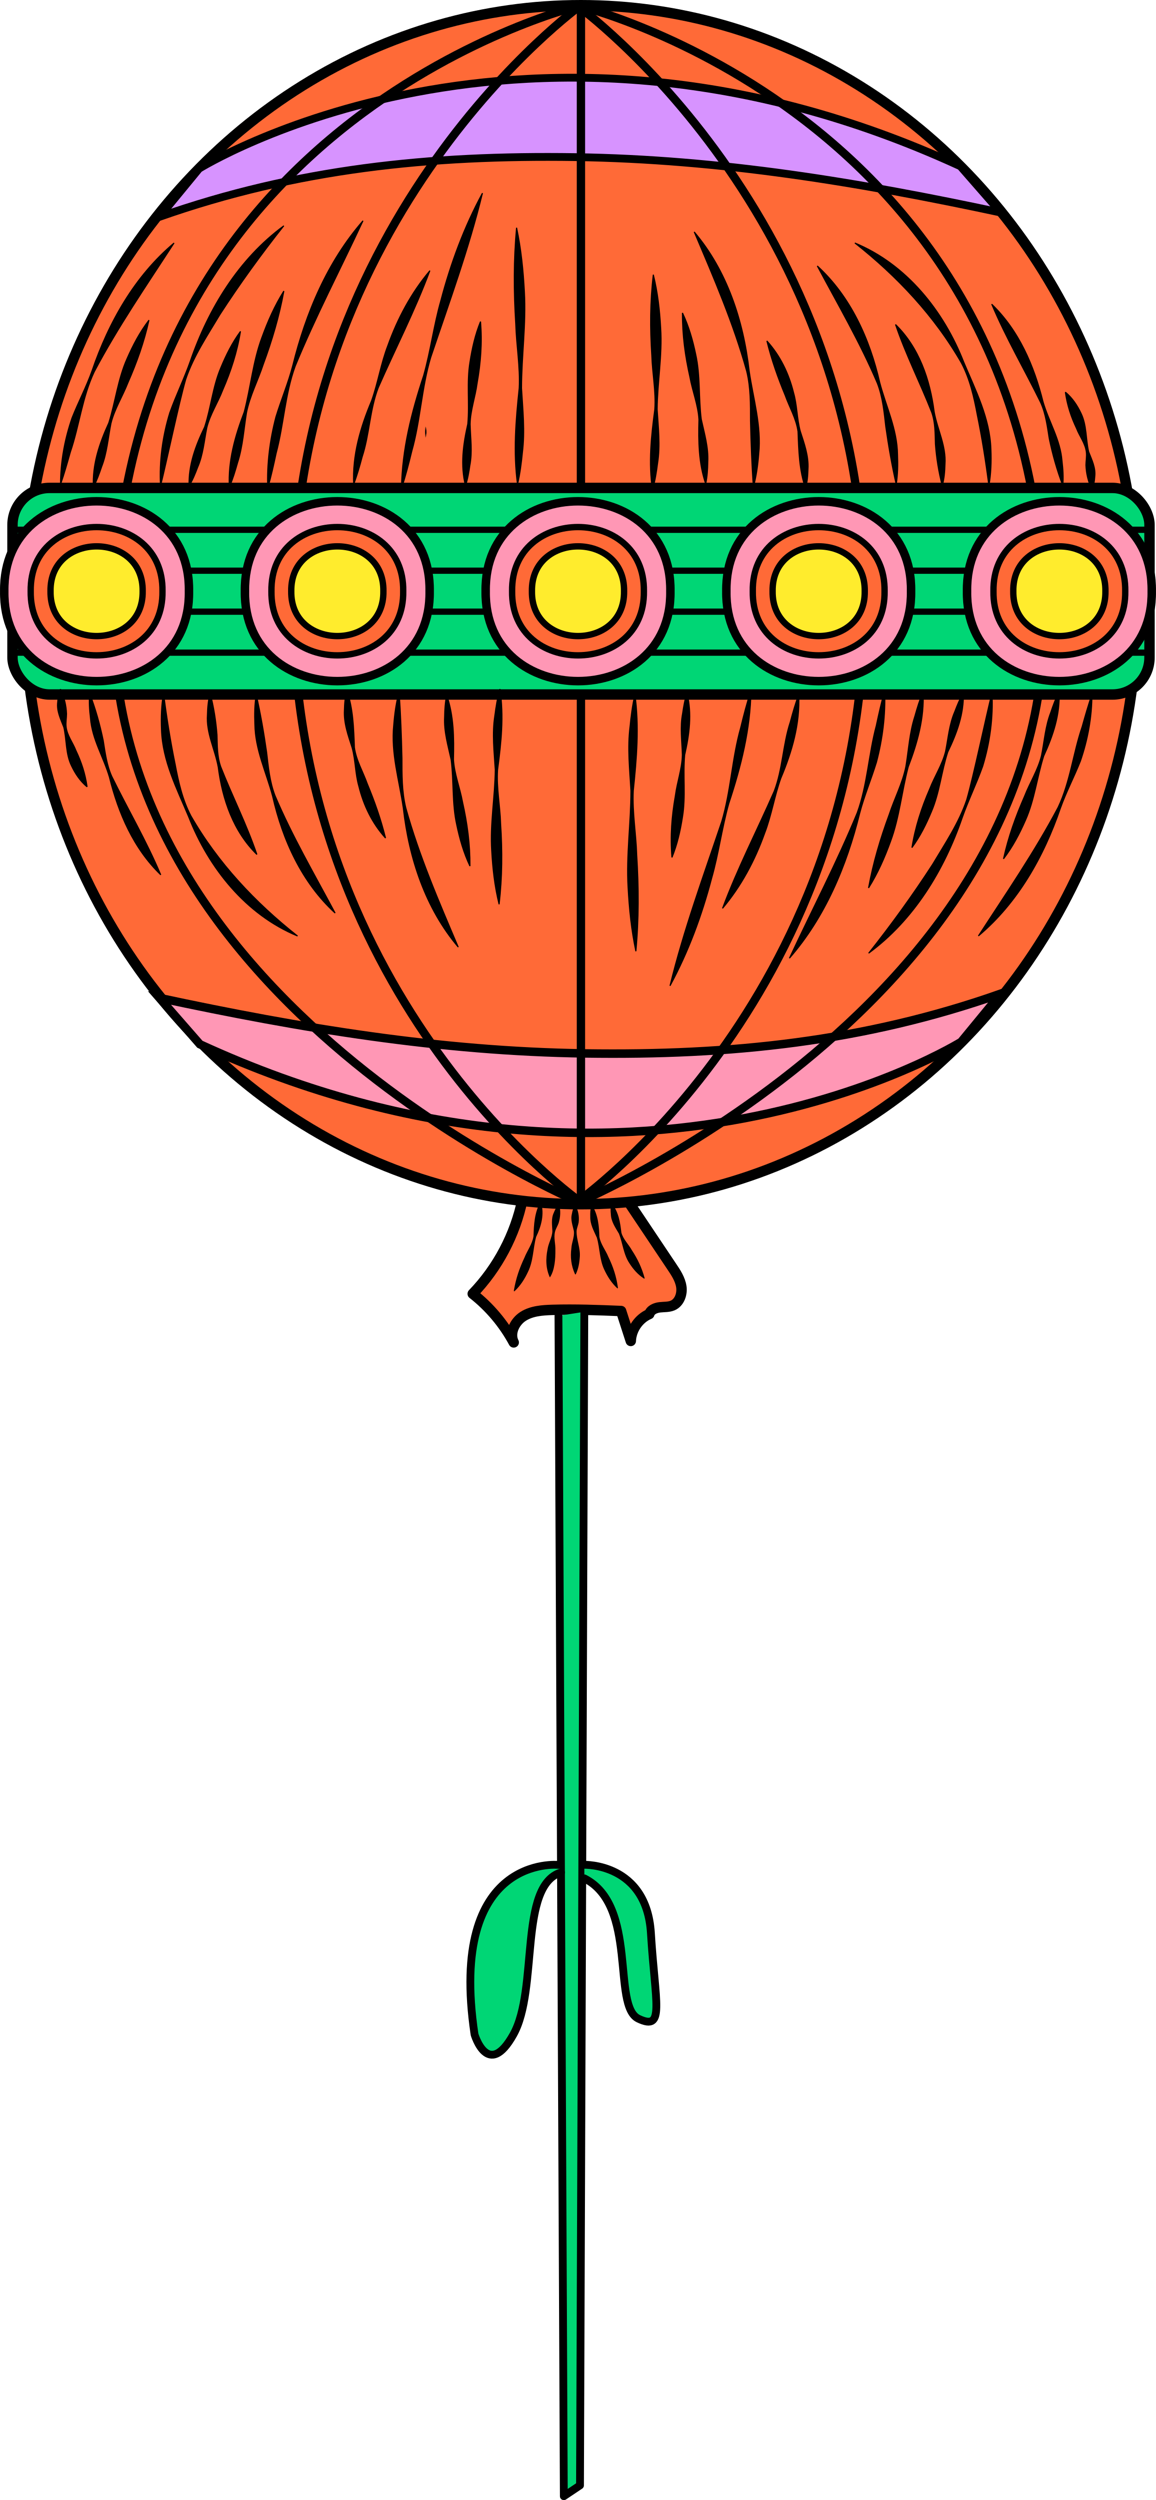 <?xml version="1.0" encoding="UTF-8"?>
<svg id="_레이어_1" data-name="레이어 1" xmlns="http://www.w3.org/2000/svg" viewBox="0 0 222.19 480.22">
  <defs>
    <style>
      .cls-1, .cls-2, .cls-3, .cls-4, .cls-5, .cls-6, .cls-7, .cls-8, .cls-9, .cls-10 {
        stroke: #000;
      }

      .cls-1, .cls-2, .cls-6, .cls-7, .cls-8, .cls-9 {
        stroke-linecap: round;
        stroke-linejoin: round;
      }

      .cls-1, .cls-3 {
        fill: #00d675;
      }

      .cls-1, .cls-8 {
        stroke-width: 1.5px;
      }

      .cls-2 {
        stroke-width: 1.6px;
      }

      .cls-2, .cls-4 {
        fill: none;
      }

      .cls-3, .cls-4, .cls-5, .cls-10 {
        stroke-miterlimit: 10;
      }

      .cls-3, .cls-7, .cls-10 {
        stroke-width: 2px;
      }

      .cls-4 {
        stroke-width: 1.2px;
      }

      .cls-11 {
        fill: #000;
        stroke-width: 0px;
      }

      .cls-5 {
        fill: #ff97b5;
        stroke-width: 1.63px;
  animation: colorChange3 2s linear infinite;
}

@keyframes colorChange3 {
  0% {
    fill: #FFEC2D;
  }
  33% {
    fill: #d793ff;
  }
  66% {
    fill: #d793ff;
  }
  100% {
    fill: #00D675;
  }
}

.cls-6 {
  fill: #ffec2d;
  animation: colorChange1 1s infinite alternate;
}

@keyframes colorChange1 {
  0% {
    fill: #FFEC2D;
  }
  50% {
    fill: #FFAE00;
  }
  100% {
    fill: #FFEC2D;
  }
}


      .cls-6, .cls-9 {
        stroke-width: 1.22px;
      }

      .cls-7, .cls-9, .cls-10 {
        fill: #ff6a37;
      }

      .cls-8 {
        fill: #d793ff;
  animation: colorChange 2s linear infinite;
}

@keyframes colorChange {
  0% {
    fill: #d793ff;
  }
  33% {
    fill: #FFEC2D;
  }
  66% {
    fill: #00D675;
  }
  100% {
    fill: #d793ff;
  }
}


    </style>
  </defs>
  <path class="cls-7" d="M100.43,230.37c-1.4,6.78-4.76,13.15-9.57,18.14,3.23,2.53,5.93,5.73,7.88,9.34-.89-1.73.16-3.95,1.8-5s3.68-1.19,5.63-1.25c4.4-.13,8.81.04,13.21.22.62,1.92,1.24,3.83,1.86,5.75.09-2.2,1.53-4.3,3.56-5.17.25-.81,1.17-1.19,2.01-1.29s1.72-.02,2.5-.36c1.3-.58,1.86-2.22,1.64-3.63s-1.03-2.65-1.83-3.83c-2.79-4.17-5.58-8.34-8.37-12.5l-20.33-.42Z"/>
  <ellipse class="cls-10" cx="111.66" cy="116.15" rx="106.95" ry="115.15"/>
  <path class="cls-8" d="M38.25,32.41s62.55-39.03,146.35-.47l7.77,8.89c-27.31-5.84-53.86-10.24-81.79-10.65-27.93-.41-53.59,2.21-79.93,11.48l7.6-9.24Z"/>
  <path class="cls-5" d="M184.77,200.11s-62.55,39.03-146.35.47l-7.77-8.89c27.31,5.84,53.86,10.24,81.79,10.65,27.93.41,53.59-2.21,79.93-11.48l-7.6,9.24Z"/>
  <path class="cls-2" d="M111.66,1s-55.9,40.25-55.32,115.9c.59,75.65,55.32,114.02,55.32,114.02"/>
  <path class="cls-2" d="M111.66,1S24.3,21.8,21.85,116.9c-1.95,75.63,89.81,114.18,89.81,114.18"/>
  <path class="cls-2" d="M110.86,1s55.9,40.25,55.32,115.9c-.59,75.65-55.32,114.02-55.32,114.02"/>
  <path class="cls-2" d="M110.86,1s87.36,20.8,89.81,115.9c1.95,75.63-89.81,114.18-89.81,114.18"/>
  <line class="cls-2" x1="111.66" y1="1" x2="111.66" y2="231.31"/>
  <path class="cls-11" d="M103.99,230.93c.69,2.31.04,4.6-.95,6.67-.58,2.19-.52,4.56-1.53,6.64-.64,1.38-1.45,2.69-2.61,3.77-.05.05-.16,0-.14-.07.38-2.31,1.07-4.32,2.04-6.37.54-1.36,1.51-2.62,1.74-4.1.07-2.26.19-4.49,1.3-6.56.03-.07.14-.06.16.02h0Z"/>
  <path class="cls-11" d="M107.52,231.38c.25,1.22.21,2.39-.15,3.55-.2.55-.55,1.09-.69,1.66-.3,1.15.12,2.38.07,3.53.02,1.63-.13,3.88-1.06,5.25-.8-1.72-.82-3.6-.45-5.4.16-1.17.88-2.27.93-3.47-.04-1.19-.27-2.42.27-3.56.23-.56.49-1.11.92-1.61.04-.05.14-.03.16.04h0Z"/>
  <path class="cls-11" d="M110.62,231.51c.54,1.05.74,2.16.6,3.3-.1.55-.36,1.1-.4,1.66-.03,1.66.76,3.27.62,4.96-.07,1.1-.25,2.21-.76,3.31-.03.07-.13.07-.16,0-.74-1.63-.92-3.25-.7-4.96.05-1.1.62-2.2.48-3.31-.22-1.09-.68-2.16-.38-3.3.1-.55.23-1.1.53-1.66.03-.06.13-.06.16,0h0Z"/>
  <path class="cls-11" d="M113.81,231.51c1.16,1.88,1.33,3.97,1.4,6.09.24,1.38,1.2,2.53,1.71,3.8.93,1.91,1.56,3.79,1.85,5.97.01.07-.09.13-.14.07-1.09-1.01-1.86-2.23-2.46-3.51-.95-1.94-.87-4.17-1.45-6.2-.57-1.29-1.31-2.56-1.27-4.04-.02-.71,0-1.43.21-2.16.02-.07.12-.09.16-.02h0Z"/>
  <path class="cls-11" d="M117.64,231.18c1.29,1.75,1.55,3.55,1.8,5.6.35,1.27,1.39,2.24,2.01,3.36,1.1,1.67,1.9,3.34,2.45,5.35.02.07-.07.14-.13.09-1.19-.77-2.08-1.81-2.8-2.94-1.14-1.71-1.27-3.82-2.01-5.68-.67-1.15-1.49-2.29-1.55-3.69-.07-.67-.09-1.35.08-2.06.01-.07.12-.09.16-.03h0Z"/>
  <polyline class="cls-1" points="107.34 252.74 108.37 479.47 111.48 477.39 112.31 251.97"/>
  <path class="cls-1" d="M107.34,358.21s-21.3-2.15-16.13,32.57c0,0,2.59,8.75,7.47,0s.94-28.57,9.15-31.13"/>
  <path class="cls-1" d="M112.31,358.19s11.97-.37,12.8,13.12c.82,13.49,2.76,18.89-2.4,16.44s0-21.71-10.39-26.95"/>
  <rect class="cls-3" x="2.4" y="93.72" width="218.54" height="39.68" rx="7.11" ry="7.11"/>
  <g>
    <line class="cls-4" x1="2.4" y1="101.76" x2="221.37" y2="101.76"/>
    <line class="cls-4" x1="2.4" y1="109.62" x2="221.37" y2="109.62"/>
    <line class="cls-4" x1="2.4" y1="117.49" x2="221.37" y2="117.49"/>
    <line class="cls-4" x1="2.4" y1="125.36" x2="221.37" y2="125.36"/>
  </g>
  <g>
    <path class="cls-5" d="M36.32,113.56c.34,23.03-35.84,23.03-35.5,0-.34-23.03,35.84-23.03,35.5,0Z"/>
    <path class="cls-9" d="M31.23,113.56c.24,16.43-25.57,16.43-25.33,0-.24-16.43,25.57-16.43,25.33,0Z"/>
    <path class="cls-6" d="M27.42,113.56c.17,11.49-17.88,11.49-17.71,0-.17-11.49,17.88-11.49,17.71,0Z"/>
  </g>
  <g>
    <path class="cls-5" d="M82.58,113.56c.34,23.03-35.84,23.03-35.5,0-.34-23.03,35.84-23.03,35.5,0Z"/>
    <path class="cls-9" d="M77.5,113.56c.24,16.43-25.57,16.43-25.33,0-.24-16.43,25.57-16.43,25.33,0Z"/>
    <path class="cls-6" d="M73.69,113.56c.17,11.49-17.88,11.49-17.71,0-.17-11.49,17.88-11.49,17.71,0Z"/>
  </g>
  <g>
    <path class="cls-5" d="M128.85,113.56c.34,23.03-35.84,23.03-35.5,0-.34-23.03,35.84-23.03,35.5,0Z"/>
    <path class="cls-9" d="M123.76,113.56c.24,16.43-25.57,16.43-25.33,0-.24-16.43,25.57-16.43,25.33,0Z"/>
    <path class="cls-6" d="M119.95,113.56c.17,11.49-17.88,11.49-17.71,0-.17-11.49,17.88-11.49,17.71,0Z"/>
  </g>
  <g>
    <path class="cls-5" d="M175.11,113.56c.34,23.03-35.84,23.03-35.5,0-.34-23.03,35.84-23.03,35.5,0Z"/>
    <path class="cls-9" d="M170.02,113.56c.24,16.43-25.57,16.43-25.33,0-.24-16.43,25.57-16.43,25.33,0Z"/>
    <path class="cls-6" d="M166.21,113.56c.17,11.49-17.88,11.49-17.71,0-.17-11.49,17.88-11.49,17.71,0Z"/>
  </g>
  <g>
    <path class="cls-5" d="M221.37,113.56c.34,23.03-35.84,23.03-35.5,0-.34-23.03,35.84-23.03,35.5,0Z"/>
    <path class="cls-9" d="M216.28,113.56c.24,16.43-25.57,16.43-25.33,0-.24-16.43,25.57-16.43,25.33,0Z"/>
    <path class="cls-6" d="M212.47,113.56c.17,11.49-17.88,11.49-17.71,0-.17-11.49,17.88-11.49,17.71,0Z"/>
  </g>
  <path class="cls-11" d="M11.53,93.1c0-4.38.8-8.75,2.23-12.89,1.21-3.05,2.74-5.95,3.84-9.04,3.18-9.28,8.19-18.2,15.79-24.57,0,0,.15.13.15.13-5.31,8.18-10.78,16.11-15.32,24.7-2.32,4.9-2.87,10.37-4.61,15.47-.59,2.09-1.17,4.16-1.89,6.22,0,0-.2-.03-.2-.03h0Z"/>
  <path class="cls-11" d="M17.85,93.6c-.23-4.38,1.17-8.5,2.96-12.4,1.28-4.06,1.75-8.39,3.5-12.32,1.14-2.61,2.47-5.15,4.24-7.45l.18.08c-.93,4.23-2.33,8.14-4.05,12.05-1.02,2.62-2.59,5.07-3.26,7.82-.55,2.77-.74,5.62-1.78,8.28-.45,1.34-.93,2.67-1.6,3.98l-.2-.04h0Z"/>
  <path class="cls-11" d="M30.75,93.36c-.26-4.75.39-9.55,1.78-14.1,1.19-3.36,2.77-6.56,3.95-9.92,3.47-10.08,9.31-19.67,18.01-26.05,0,0,.14.14.14.14-4.39,5.54-8.46,11.16-12.28,17.05-2.39,4.01-5.04,7.93-6.55,12.39-1.32,4.58-3.65,15.74-4.85,20.51,0,0-.2-.02-.2-.02h0Z"/>
  <path class="cls-11" d="M36.24,93.37c-.14-4.06,1.27-7.82,3-11.4,1.22-3.74,1.56-7.76,3.12-11.41,1.01-2.43,2.18-4.8,3.78-6.97l.18.08c-.64,3.97-1.83,7.64-3.41,11.27-.93,2.43-2.43,4.68-3.06,7.23-.51,2.56-.71,5.21-1.77,7.64-.46,1.22-.96,2.44-1.65,3.61l-.19-.05h0Z"/>
  <path class="cls-11" d="M43.98,93.54c-.27-5.01,1.1-9.81,2.86-14.42,1.25-4.75,1.68-9.72,3.41-14.35,1.12-3.08,2.44-6.1,4.22-8.92l.19.07c-.89,4.89-2.27,9.51-3.97,14.12-1.01,3.09-2.57,6.03-3.21,9.24-.53,3.21-.7,6.49-1.72,9.62-.44,1.57-.91,3.14-1.57,4.67l-.2-.03h0Z"/>
  <path class="cls-11" d="M51.36,93.77c-.18-4.62.4-9.27,1.58-13.74,1.02-3.31,2.36-6.51,3.24-9.86,2.49-10.07,6.63-19.94,13.51-27.83,0,0,.17.11.17.11-4.32,9.26-9.16,18.5-13.03,27.93-1.96,5.39-2.18,11.2-3.66,16.72-.48,2.24-.97,4.48-1.61,6.7,0,0-.2-.02-.2-.02h0Z"/>
  <path class="cls-11" d="M67.88,93.04c-.28-5.61,1.3-11.01,3.45-16.11,1.23-3.46,1.79-7.15,3.12-10.59,1.86-5.2,4.51-10.18,8.1-14.42,0,0,.17.1.17.1-2.89,7.76-6.62,14.95-9.93,22.5-1.64,4.28-1.66,8.95-3.09,13.29-.47,1.77-.97,3.53-1.63,5.26,0,0-.2-.03-.2-.03h0Z"/>
  <path class="cls-11" d="M81.97,83.08c-.01.38-.02.55-.03.68-.01.1-.02.18-.03.06-.01-.08-.03-.95-.07-.29-.01.2-.02.34-.03.4-.01.08-.02.16-.03.12-.02-.09-.04-.33-.07-.97v-.2c.03-.95.08-1.33.13-.45.04.66.05-.21.07-.29.01-.13.02-.05.03.06.01.1.04.58.03.88h0Z"/>
  <path class="cls-11" d="M77.07,93.8c.1-7.45,1.93-14.67,4.26-21.7,1.34-4.74,1.95-9.66,3.31-14.4,1.88-7.14,4.47-14.15,8-20.65,0,0,.19.07.19.07-2.63,10.78-6.43,21.09-9.95,31.57-1.76,5.89-1.96,12.1-3.64,18.02-.58,2.39-1.19,4.77-1.97,7.12,0,0-.2-.03-.2-.03h0Z"/>
  <path class="cls-11" d="M89.37,93.34c-1-3.98-.45-8,.44-11.91.36-3.96-.24-7.99.43-11.95.41-2.62.99-5.23,2.02-7.75l.2.03c.34,4.05.04,7.95-.66,11.89-.34,2.61-1.29,5.18-1.34,7.83.07,2.64.46,5.3-.05,7.93-.19,1.31-.41,2.62-.84,3.93h-.2Z"/>
  <path class="cls-11" d="M99.37,93.06c-.84-6.18-.33-12.35.32-18.5.2-4.11-.54-8.22-.66-12.32-.39-6.18-.42-12.3.16-18.51,0,0,.2-.01.2-.01.87,4.07,1.28,8.18,1.5,12.3.36,6.19-.54,12.36-.55,18.54.24,4.11.69,8.24.17,12.36-.2,2.05-.46,4.11-.94,6.14h-.2Z"/>
  <path class="cls-11" d="M125.31,94.11c-.79-5.2-.24-10.36.45-15.51.23-3.45-.48-6.9-.58-10.33-.34-5.19-.33-10.31.29-15.52,0,0,.2-.01.2-.01.85,3.41,1.23,6.86,1.42,10.32.33,5.2-.63,10.38-.68,15.56.21,3.45.63,6.92.08,10.38-.22,1.72-.49,3.44-.98,5.13h-.2Z"/>
  <path class="cls-11" d="M135.54,92.97c-1.37-4.03-1.41-8.2-1.3-12.38-.16-2.77-1.24-5.41-1.73-8.12-.92-4.08-1.47-8.13-1.44-12.37,0,0,.2-.04.2-.04,1.22,2.57,1.98,5.26,2.55,7.99.91,4.1.54,8.34,1.07,12.47.59,2.71,1.41,5.42,1.25,8.24-.02,1.39-.1,2.79-.4,4.2h-.2Z"/>
  <path class="cls-11" d="M144.7,93.58c-.3-4.25-.45-8.48-.55-12.73,0-3.18.03-6.4-.73-9.52-2.56-9.22-6.33-17.92-10.08-26.75,0,0,.17-.1.17-.1,6.34,7.46,9.49,17.12,10.58,26.73.77,5.32,2.41,10.56,1.84,16-.17,2.16-.46,4.3-1.03,6.39,0,0-.2-.02-.2-.02h0Z"/>
  <path class="cls-11" d="M154.73,93.86c-1.22-3.55-1.31-7.26-1.45-10.96-.33-2.44-1.65-4.64-2.46-6.93-1.42-3.42-2.61-6.79-3.52-10.46,0,0,.18-.09.18-.09,2.57,2.83,4.24,6.3,5.14,9.97.7,2.41.64,4.98,1.29,7.39.76,2.37,1.65,4.77,1.49,7.33-.03,1.26-.13,2.51-.48,3.76h-.2Z"/>
  <path class="cls-11" d="M172.15,93.05c-.83-3.68-1.47-7.37-2-11.1-.32-2.8-.59-5.64-1.61-8.29-3.31-7.8-7.54-15.03-11.54-22.53,0,0,.16-.12.16-.12,6.42,5.87,10.13,14.09,12.03,22.45,1.22,4.61,3.37,9,3.42,13.86.08,1.92.05,3.84-.25,5.74,0,0-.2,0-.2,0h0Z"/>
  <path class="cls-11" d="M181.01,93.33c-.69-2.64-1.12-5.32-1.32-8.03-.06-2.03-.02-4.1-.7-6.05-2.24-5.71-4.97-11.02-6.96-16.88,0,0,.17-.11.17-.11,4.55,4.45,6.66,10.64,7.45,16.82.62,3.4,2.34,6.56,2.08,10.11-.03,1.39-.15,2.77-.52,4.14h-.2Z"/>
  <path class="cls-11" d="M189.97,93.33c-.59-4.6-1.3-9.1-2.23-13.63-.64-3.4-1.4-6.81-3.02-9.9-5.17-9.01-12.31-16.6-20.47-23.05,0,0,.1-.17.1-.17,9.94,4.09,17.14,13.1,20.98,22.94,2.28,5.42,5.04,10.77,5.23,16.77.1,2.37.02,4.73-.39,7.06,0,0-.2,0-.2,0h0Z"/>
  <path class="cls-11" d="M204.18,93.3c-1.13-2.95-1.97-5.97-2.61-9.05-.37-2.32-.66-4.69-1.63-6.86-3.12-6.38-6.65-12.35-9.42-18.93,0,0,.16-.11.16-.11,5.24,5.04,8.18,11.87,9.9,18.82,1.12,3.81,3.33,7.27,3.64,11.32.19,1.58.3,3.18.16,4.79l-.2.03h0Z"/>
  <path class="cls-11" d="M209.78,94.12c-.71-1.56-1.1-3.11-1.16-4.78,0-.81.18-1.67.08-2.48-.18-1.63-1.3-3.02-1.87-4.51-1.07-2.26-1.79-4.43-2.16-7,0,0,.18-.1.18-.1,1.36,1.13,2.3,2.57,3.02,4.09,1.13,2.32.91,4.95,1.47,7.39.6,1.55,1.4,3.12,1.18,4.86-.06.84-.18,1.69-.53,2.52h-.2Z"/>
  <g>
    <path class="cls-11" d="M209.98,133.35c0,4.38-.8,8.75-2.23,12.89-1.21,3.05-2.74,5.95-3.84,9.04-3.18,9.28-8.19,18.2-15.79,24.57,0,0-.15-.13-.15-.13,5.31-8.18,10.78-16.11,15.32-24.7,2.32-4.9,2.87-10.37,4.61-15.47.59-2.09,1.17-4.16,1.89-6.22,0,0,.2.03.2.03h0Z"/>
    <path class="cls-11" d="M203.66,132.86c.23,4.38-1.17,8.5-2.96,12.4-1.28,4.06-1.75,8.39-3.5,12.32-1.14,2.61-2.47,5.15-4.24,7.45l-.18-.08c.93-4.23,2.33-8.14,4.05-12.05,1.02-2.62,2.59-5.07,3.26-7.82.55-2.77.74-5.62,1.78-8.28.45-1.34.93-2.67,1.6-3.98l.2.04h0Z"/>
    <path class="cls-11" d="M190.76,133.1c.26,4.75-.39,9.55-1.78,14.1-1.19,3.36-2.77,6.56-3.95,9.92-3.47,10.08-9.31,19.67-18.01,26.05,0,0-.14-.14-.14-.14,4.39-5.54,8.46-11.16,12.28-17.05,2.39-4.01,5.04-7.93,6.55-12.39,1.32-4.58,3.65-15.74,4.85-20.51,0,0,.2.02.2.02h0Z"/>
    <path class="cls-11" d="M185.26,133.09c.14,4.06-1.27,7.82-3,11.4-1.22,3.74-1.56,7.76-3.12,11.41-1.01,2.43-2.18,4.8-3.78,6.97l-.18-.08c.64-3.97,1.83-7.64,3.41-11.27.93-2.43,2.43-4.68,3.06-7.23.51-2.56.71-5.21,1.77-7.64.46-1.22.96-2.44,1.65-3.61l.19.05h0Z"/>
    <path class="cls-11" d="M177.52,132.92c.27,5.01-1.1,9.81-2.86,14.42-1.25,4.75-1.68,9.72-3.41,14.35-1.12,3.08-2.44,6.1-4.22,8.92l-.19-.07c.89-4.89,2.27-9.51,3.97-14.12,1.01-3.09,2.57-6.03,3.21-9.24.53-3.21.7-6.49,1.72-9.62.44-1.57.91-3.14,1.57-4.67l.2.03h0Z"/>
    <path class="cls-11" d="M170.14,132.69c.18,4.62-.4,9.27-1.58,13.74-1.02,3.31-2.36,6.51-3.24,9.86-2.49,10.07-6.63,19.94-13.51,27.83,0,0-.17-.11-.17-.11,4.32-9.26,9.16-18.5,13.03-27.93,1.96-5.39,2.18-11.2,3.66-16.72.48-2.24.97-4.48,1.61-6.7,0,0,.2.02.2.02h0Z"/>
    <path class="cls-11" d="M153.62,133.42c.28,5.61-1.3,11.01-3.45,16.11-1.23,3.46-1.79,7.15-3.12,10.59-1.86,5.2-4.51,10.18-8.1,14.42,0,0-.17-.1-.17-.1,2.89-7.76,6.62-14.95,9.93-22.5,1.64-4.28,1.66-8.95,3.09-13.29.47-1.77.97-3.53,1.63-5.26,0,0,.2.03.2.03h0Z"/>
    <path class="cls-11" d="M144.44,132.65c-.1,7.45-1.93,14.67-4.26,21.7-1.34,4.74-1.95,9.66-3.31,14.4-1.88,7.14-4.47,14.15-8,20.65l-.19-.07c2.63-10.78,6.43-21.09,9.95-31.57,1.76-5.89,1.96-12.1,3.64-18.02.58-2.39,1.19-4.77,1.97-7.12,0,0,.2.03.2.03h0Z"/>
    <path class="cls-11" d="M132.14,133.12c1,3.98.45,8-.44,11.91-.36,3.96.24,7.99-.43,11.95-.41,2.62-.99,5.23-2.02,7.75l-.2-.03c-.34-4.05-.04-7.95.66-11.89.34-2.61,1.29-5.18,1.34-7.83-.07-2.64-.46-5.3.05-7.93.19-1.31.41-2.62.84-3.93h.2Z"/>
    <path class="cls-11" d="M122.14,133.4c.84,6.18.33,12.35-.32,18.5-.2,4.11.54,8.22.66,12.32.39,6.18.42,12.3-.16,18.51,0,0-.2.01-.2.01-.87-4.07-1.28-8.18-1.5-12.3-.36-6.19.54-12.36.55-18.54-.24-4.11-.69-8.24-.17-12.36.2-2.05.46-4.11.94-6.14h.2Z"/>
    <path class="cls-11" d="M96.19,132.35c.79,5.2.24,10.36-.45,15.51-.23,3.45.48,6.9.58,10.33.34,5.19.33,10.31-.29,15.52,0,0-.2.01-.2.01-.85-3.41-1.23-6.86-1.42-10.32-.33-5.2.63-10.38.68-15.56-.21-3.45-.63-6.92-.08-10.38.22-1.72.49-3.44.98-5.13h.2Z"/>
    <path class="cls-11" d="M85.96,133.49c1.37,4.03,1.41,8.2,1.3,12.38.16,2.77,1.24,5.41,1.73,8.12.92,4.08,1.47,8.13,1.44,12.37,0,0-.2.04-.2.04-1.22-2.57-1.98-5.26-2.55-7.99-.91-4.1-.54-8.34-1.07-12.47-.59-2.71-1.41-5.42-1.25-8.24.02-1.39.1-2.79.4-4.2h.2Z"/>
    <path class="cls-11" d="M76.81,132.88c.3,4.25.45,8.48.55,12.73,0,3.18-.03,6.4.73,9.52,2.56,9.22,6.33,17.92,10.08,26.75,0,0-.17.1-.17.1-6.34-7.46-9.49-17.12-10.58-26.73-.77-5.32-2.41-10.56-1.84-16,.17-2.16.46-4.3,1.03-6.39,0,0,.2.02.2.02h0Z"/>
    <path class="cls-11" d="M66.77,132.6c1.22,3.55,1.31,7.26,1.45,10.96.33,2.44,1.65,4.64,2.46,6.93,1.42,3.42,2.61,6.79,3.52,10.46,0,0-.18.09-.18.09-2.57-2.83-4.24-6.3-5.14-9.97-.7-2.41-.64-4.98-1.29-7.39-.76-2.37-1.65-4.77-1.49-7.33.03-1.26.13-2.51.48-3.76h.2Z"/>
    <path class="cls-11" d="M49.35,133.41c.83,3.68,1.47,7.37,2,11.1.32,2.8.59,5.64,1.61,8.29,3.31,7.8,7.54,15.03,11.54,22.53,0,0-.16.12-.16.12-6.42-5.87-10.13-14.09-12.03-22.45-1.22-4.61-3.37-9-3.42-13.86-.08-1.92-.05-3.84.25-5.74,0,0,.2,0,.2,0h0Z"/>
    <path class="cls-11" d="M40.49,133.13c.69,2.64,1.12,5.32,1.32,8.03.06,2.03.02,4.1.7,6.05,2.24,5.71,4.97,11.02,6.96,16.88,0,0-.17.11-.17.11-4.55-4.45-6.66-10.64-7.45-16.82-.62-3.4-2.34-6.56-2.08-10.1.03-1.39.15-2.77.52-4.14h.2Z"/>
    <path class="cls-11" d="M31.53,133.13c.59,4.6,1.3,9.1,2.23,13.63.64,3.4,1.4,6.81,3.02,9.9,5.17,9.01,12.31,16.6,20.47,23.05,0,0-.1.17-.1.17-9.94-4.09-17.14-13.1-20.98-22.94-2.28-5.42-5.04-10.77-5.23-16.77-.1-2.37-.02-4.73.39-7.06,0,0,.2,0,.2,0h0Z"/>
    <path class="cls-11" d="M17.33,133.16c1.13,2.95,1.97,5.97,2.61,9.05.37,2.32.66,4.69,1.63,6.86,3.12,6.38,6.65,12.35,9.42,18.93,0,0-.16.11-.16.11-5.24-5.04-8.18-11.87-9.9-18.82-1.12-3.81-3.33-7.27-3.64-11.32-.19-1.58-.3-3.18-.16-4.79l.2-.03h0Z"/>
    <path class="cls-11" d="M11.73,132.34c.71,1.56,1.1,3.11,1.16,4.78,0,.81-.18,1.67-.08,2.48.18,1.63,1.3,3.02,1.87,4.51,1.07,2.26,1.79,4.43,2.16,7,0,0-.18.1-.18.1-1.36-1.13-2.3-2.57-3.02-4.09-1.13-2.32-.91-4.95-1.47-7.39-.6-1.55-1.4-3.12-1.18-4.86.06-.84.18-1.69.53-2.52h.2Z"/>
  </g>
</svg>
